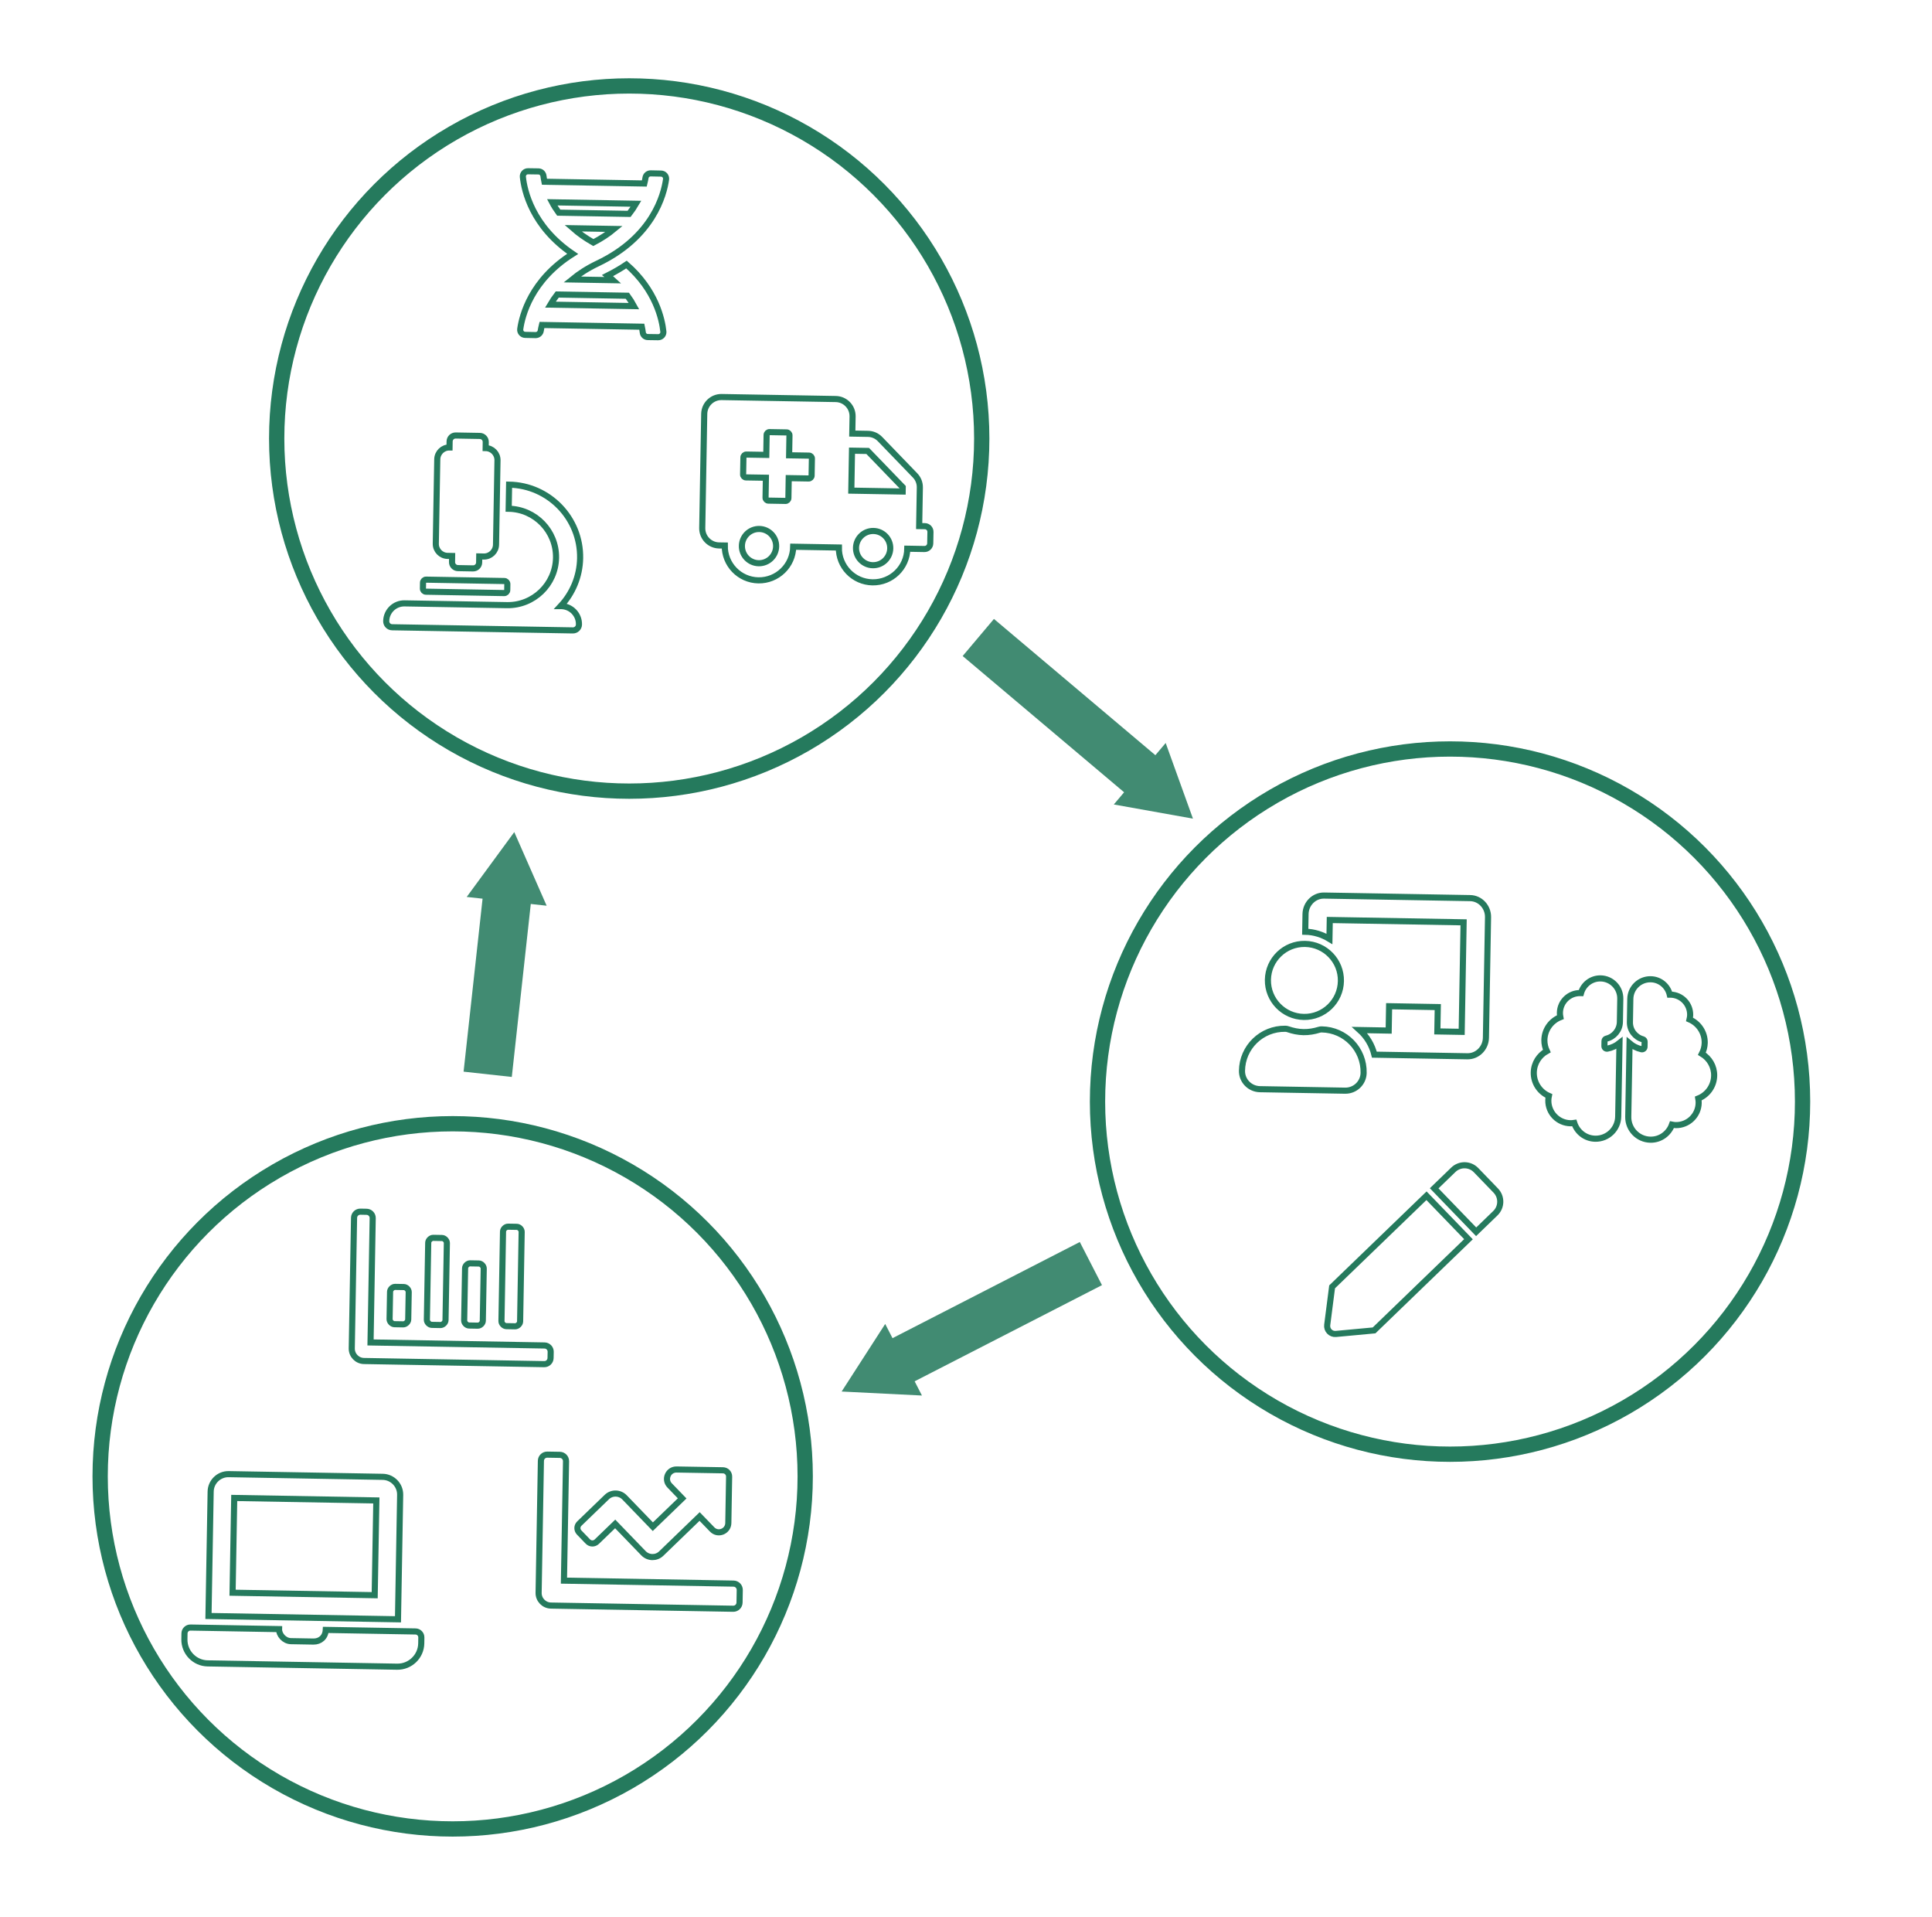 <?xml version="1.0" encoding="utf-8"?>
<!-- Generator: Adobe Illustrator 24.0.0, SVG Export Plug-In . SVG Version: 6.00 Build 0)  -->
<svg version="1.1" id="Layer_1" xmlns="http://www.w3.org/2000/svg" xmlns:xlink="http://www.w3.org/1999/xlink" x="0px" y="0px"
	 viewBox="0 0 632 627" style="enable-background:new 0 0 632 627;" xml:space="preserve">
<style type="text/css">
	.st0{fill:none;stroke:#257A5D;stroke-width:5;stroke-miterlimit:10;}
	.st1{fill:#418B72;}
	.st2{fill:none;stroke:#257A5D;stroke-width:2;stroke-miterlimit:10;}
</style>
<circle class="st0" cx="148.08" cy="482.83" r="115.32"/>
<circle class="st0" cx="474.34" cy="360.27" r="115.32"/>
<circle class="st0" cx="205.83" cy="143.42" r="115.32"/>
<g>
	<g>
		<g>
			<polygon class="st1" points="353.23,406.19 291.96,437.64 289.57,432.99 275.32,455.09 301.59,456.4 299.2,451.75 360.48,420.3 
							"/>
		</g>
	</g>
</g>
<g>
	<g>
		<g>
			<polygon class="st1" points="167.42,352.21 173.63,295.64 178.82,296.21 168.23,272.13 152.67,293.34 157.86,293.91 
				151.65,350.48 			"/>
		</g>
	</g>
</g>
<g>
	<g>
		<g>
			<polygon class="st1" points="314.91,214.55 367.72,259.11 364.35,263.1 390.24,267.73 381.32,242.99 377.95,246.98 
				325.14,202.42 			"/>
		</g>
	</g>
</g>
<path class="st2" d="M170.18,107.63c-0.13,0.99,0.63,1.87,1.63,1.89l3.38,0.07c0.85,0.01,1.57-0.59,1.7-1.42
	c0.08-0.51,0.21-1.16,0.39-1.89l32.66,0.57c0.15,0.72,0.28,1.39,0.33,1.9c0.1,0.84,0.8,1.48,1.65,1.48l3.38,0.05
	c1,0.02,1.8-0.84,1.7-1.83c-0.41-3.97-2.44-13.54-12.06-21.94c-1.86,1.26-3.92,2.46-6.18,3.6c0.64,0.49,1.18,1,1.75,1.52
	l-13.35-0.23c2.26-1.85,4.98-3.64,8.32-5.23c18.16-8.63,21.7-22.51,22.4-27.51c0.13-0.99-0.63-1.87-1.63-1.89l-3.39-0.07
	c-0.85-0.01-1.57,0.59-1.7,1.42c-0.08,0.51-0.21,1.16-0.39,1.89l-32.67-0.57c-0.15-0.74-0.26-1.38-0.32-1.9
	c-0.1-0.84-0.8-1.48-1.65-1.48l-3.38-0.05c-1-0.02-1.8,0.84-1.71,1.83c0.47,4.5,2.99,16.15,16.29,25.19
	C173.75,91.59,170.81,103.15,170.18,107.63z M194.1,79.33c-2.6-1.48-4.8-3.05-6.65-4.68l13.44,0.23
	C199.01,76.44,196.75,77.95,194.1,79.33L194.1,79.33z M208.04,66.64c-0.63,1.08-1.38,2.18-2.25,3.31l-23.02-0.4
	c-0.85-1.16-1.56-2.29-2.14-3.39L208.04,66.64z M180.03,99.63c0.63-1.08,1.38-2.18,2.25-3.31l22.95,0.4
	c0.85,1.16,1.57,2.29,2.16,3.39L180.03,99.63z"/>
<path class="st2" d="M239.97,517.91l-55.49-0.97l0.68-39.05c0.02-1.14-0.88-2.07-2.02-2.09l-4.11-0.07
	c-1.14-0.02-2.07,0.88-2.09,2.02l-0.75,43.16c-0.04,2.27,1.77,4.14,4.04,4.18l59.6,1.04c1.14,0.02,2.07-0.88,2.09-2.02l0.07-4.11
	C242.01,518.87,241.1,517.93,239.97,517.91z M236.5,480.85l-15.17-0.26c-2.75-0.05-4.18,3.25-2.27,5.22l4.09,4.23l-9.59,9.26
	l-9.26-9.59c-1.58-1.63-4.18-1.68-5.81-0.1l-8.98,8.67c-0.82,0.79-0.84,2.09-0.05,2.91l2.85,2.96c0.79,0.82,2.09,0.84,2.91,0.05
	l6.02-5.81l9.26,9.59c1.58,1.63,4.18,1.68,5.81,0.1l12.55-12.12l4.09,4.23c1.91,1.98,5.25,0.66,5.3-2.09l0.26-15.16
	C238.54,481.8,237.64,480.87,236.5,480.85z"/>
<path class="st2" d="M432.39,336.66c-0.3-0.01-0.6,0.03-0.88,0.12c-1.62,0.5-3.32,0.8-5.11,0.77c-1.78-0.03-3.47-0.4-5.08-0.95
	c-0.28-0.1-0.58-0.15-0.87-0.15c-7.72-0.13-14.08,6.03-14.17,13.76c-0.04,3.27,2.6,5.94,5.87,6L440,356.7
	c3.27,0.06,6-2.52,6.07-5.79C446.25,343.18,440.11,336.8,432.39,336.66z M426.49,332.58c6.59,0.12,12.03-5.14,12.15-11.73
	c0.12-6.59-5.14-12.03-11.73-12.15c-6.59-0.12-12.03,5.14-12.15,11.73C414.65,327.02,419.9,332.46,426.49,332.58z M480.91,293.72
	l-47.76-0.83c-3.29-0.06-6.02,2.66-6.08,6.06l-0.1,5.77c2.91,0.05,5.59,0.94,7.92,2.35l0.11-6.19l43.78,0.76l-0.63,35.82l-7.96-0.14
	l0.14-7.96l-15.92-0.28l-0.14,7.96l-9.48-0.17c2.34,2.12,4.03,4.89,4.8,8.05l30.41,0.53c3.29,0.06,6.02-2.66,6.08-6.06l0.69-39.4
	C486.83,296.59,484.2,293.77,480.91,293.72z"/>
<path class="st2" d="M302.55,172.08l-1.87-0.03l0.22-12.61c0.03-1.48-0.54-2.92-1.58-3.98l-11.45-11.86
	c-1.03-1.07-2.44-1.69-3.93-1.71l-5.14-0.09l0.1-5.6c0.05-3.09-2.41-5.64-5.5-5.7l-37.33-0.65c-3.09-0.05-5.64,2.41-5.7,5.5
	l-0.65,37.33c-0.05,3.09,2.41,5.64,5.5,5.7l1.87,0.03c-0.11,6.18,4.82,11.29,11,11.39c6.18,0.11,11.29-4.82,11.39-11l14.93,0.26
	c-0.11,6.18,4.82,11.29,11,11.39c6.18,0.11,11.29-4.82,11.39-11l5.6,0.1c1.03,0.02,1.88-0.81,1.9-1.83l0.07-3.73
	C304.4,172.95,303.57,172.1,302.55,172.08z M248.19,184.2c-3.09-0.05-5.56-2.61-5.5-5.7s2.61-5.56,5.7-5.5
	c3.09,0.05,5.56,2.61,5.5,5.7C253.83,181.79,251.28,184.25,248.19,184.2z M265.49,155.56c-0.01,0.51-0.44,0.93-0.95,0.92l-6.53-0.11
	l-0.11,6.53c-0.01,0.51-0.44,0.93-0.95,0.92l-5.6-0.1c-0.51-0.01-0.93-0.44-0.92-0.95l0.11-6.53l-6.53-0.11
	c-0.51-0.01-0.93-0.44-0.92-0.95l0.1-5.6c0.01-0.51,0.44-0.93,0.95-0.92l6.53,0.11l0.11-6.53c0.01-0.51,0.44-0.93,0.95-0.92l5.6,0.1
	c0.51,0.01,0.93,0.44,0.92,0.95l-0.11,6.53l6.53,0.11c0.51,0.01,0.93,0.44,0.92,0.95L265.49,155.56z M285.52,184.85
	c-3.09-0.05-5.56-2.61-5.5-5.7s2.61-5.56,5.7-5.5c3.09,0.05,5.56,2.61,5.5,5.7C291.16,182.44,288.61,184.91,285.52,184.85z
	 M295.28,160.75l-16.8-0.29l0.23-13.07l5.14,0.09l11.45,11.86L295.28,160.75z"/>
<path class="st2" d="M146.42,181.8l1.48,0.03l-0.03,1.97c-0.02,1.09,0.85,1.99,1.94,2l4.93,0.09c1.09,0.02,1.99-0.85,2-1.94
	l0.03-1.97l1.48,0.03c2.18,0.04,3.97-1.7,4.01-3.87l0.48-27.59c0.04-2.18-1.7-3.97-3.87-4.01l0.03-1.97c0.02-1.09-0.85-1.99-1.94-2
	l-7.88-0.14c-1.09-0.02-1.99,0.85-2,1.94l-0.03,1.97c-2.18-0.04-3.97,1.7-4.01,3.87l-0.48,27.59
	C142.51,179.97,144.25,181.77,146.42,181.8z M183.58,198.22l-0.16,0c3.83-4.12,6.24-9.6,6.35-15.66
	c0.23-13.04-10.19-23.83-23.23-24.06l-0.14,7.88c8.69,0.15,15.64,7.35,15.49,16.04s-7.35,15.64-16.04,15.49l-33.5-0.58
	c-3.26-0.06-5.96,2.54-6.01,5.81c-0.02,1.09,0.85,1.99,1.94,2l59.11,1.03c1.09,0.02,1.99-0.85,2-1.94
	C189.45,200.97,186.85,198.28,183.58,198.22z M139.32,193.51l25.61,0.45c0.54,0.01,0.99-0.42,1-0.97l0.03-1.97
	c0.01-0.54-0.42-0.99-0.97-1l-25.61-0.45c-0.54-0.01-0.99,0.42-1,0.97l-0.03,1.97C138.34,193.05,138.78,193.5,139.32,193.51z"/>
<path class="st2" d="M523.59,319.98c-3.06-0.05-5.64,2.01-6.42,4.83c-0.08,0-0.15-0.03-0.22-0.03c-3.62-0.06-6.61,2.82-6.67,6.44
	c-0.01,0.5,0.05,0.98,0.14,1.44c-3,1.17-5.16,4.06-5.22,7.49c-0.02,1.29,0.28,2.5,0.79,3.59c-2.48,1.37-4.2,3.97-4.26,7.01
	c-0.06,3.42,1.98,6.38,4.93,7.66c-0.1,0.47-0.16,0.95-0.17,1.44c-0.07,4.07,3.17,7.43,7.25,7.5c0.42,0.01,0.83-0.04,1.23-0.1
	c0.93,2.94,3.62,5.11,6.88,5.16c4.07,0.07,7.43-3.17,7.5-7.25l0.42-24.03c-1.13,0.9-2.48,1.54-3.96,1.82
	c-0.51,0.1-0.98-0.31-0.97-0.83l0.03-1.66c0.01-0.37,0.25-0.69,0.61-0.77c2.49-0.59,4.37-2.79,4.42-5.46l0.13-7.59
	C530.09,323.03,527.21,320.04,523.59,319.98z M560.74,351.78c0.05-3.04-1.58-5.69-4.01-7.15c0.55-1.08,0.89-2.27,0.92-3.56
	c0.06-3.42-1.99-6.39-4.96-7.67c0.11-0.46,0.19-0.94,0.2-1.44c0.06-3.62-2.82-6.61-6.44-6.67c-0.08,0-0.15,0.02-0.23,0.02
	c-0.67-2.85-3.18-5-6.24-5.05c-3.62-0.06-6.61,2.82-6.67,6.44l-0.13,7.59c-0.05,2.67,1.76,4.94,4.23,5.61
	c0.35,0.1,0.59,0.43,0.58,0.8l-0.03,1.66c-0.01,0.52-0.5,0.9-1,0.79c-1.47-0.33-2.79-1.01-3.9-1.95l-0.42,24.03
	c-0.07,4.07,3.17,7.43,7.25,7.5c3.25,0.06,6.02-2.02,7.05-4.92c0.4,0.08,0.81,0.14,1.23,0.15c4.07,0.07,7.43-3.17,7.5-7.25
	c0.01-0.49-0.04-0.98-0.12-1.45C558.54,358.08,560.68,355.2,560.74,351.78z"/>
<path class="st2" d="M466.64,391.06l13.73,14.22l-30.88,29.82L437,436.26c-1.67,0.16-3.06-1.28-2.84-2.95l1.6-12.45L466.64,391.06z
	 M489.3,389.37l-6.45-6.68c-2.01-2.08-5.33-2.14-7.42-0.13l-6.28,6.07l13.73,14.22l6.28-6.07
	C491.25,394.77,491.31,391.45,489.3,389.37z"/>
<path class="st2" d="M165.64,433.71l2.85,0.05c0.81,0.01,1.64-0.78,1.65-1.6l0.51-29.28c0.01-0.81-0.78-1.64-1.6-1.65l-2.85-0.05
	c-0.81-0.01-1.64,0.78-1.65,1.6l-0.51,29.28C164.03,432.87,164.83,433.7,165.64,433.71z M141.24,433.29l2.85,0.05
	c0.81,0.01,1.64-0.78,1.65-1.6l0.44-25.21c0.01-0.81-0.78-1.64-1.6-1.65l-2.85-0.05c-0.81-0.01-1.64,0.78-1.65,1.6l-0.44,25.21
	C139.63,432.44,140.43,433.27,141.24,433.29z M153.44,433.5l2.85,0.05c0.81,0.01,1.64-0.78,1.65-1.6l0.3-17.08
	c0.01-0.81-0.78-1.64-1.6-1.65l-2.85-0.05c-0.81-0.01-1.64,0.78-1.65,1.6l-0.3,17.08C151.83,432.66,152.63,433.49,153.44,433.5z
	 M178.14,440.03l-56.93-0.99l0.71-40.66c0.02-1.12-0.87-2.05-2-2.07l-2.03-0.04c-1.12-0.02-2.05,0.87-2.07,2l-0.75,42.7
	c-0.04,2.25,1.75,4.1,4,4.14l58.96,1.03c1.12,0.02,2.05-0.87,2.07-2l0.04-2.03C180.16,440.98,179.27,440.05,178.14,440.03z
	 M129.04,433.07l2.85,0.05c0.81,0.01,1.64-0.78,1.65-1.6l0.16-8.95c0.01-0.81-0.78-1.64-1.6-1.65l-2.85-0.05
	c-0.81-0.01-1.64,0.78-1.65,1.6l-0.16,8.95C127.43,432.23,128.23,433.06,129.04,433.07z"/>
<path class="st2" d="M135.93,533.56l-29.36-0.51c-0.13,2.4-1.85,3.84-4.03,3.81l-7.36-0.13c-2.26-0.04-3.96-2.18-3.9-3.94
	l-28.96-0.51c-1.07-0.02-1.95,0.84-1.97,1.9l-0.03,1.94c-0.07,4.26,3.35,7.81,7.61,7.88l61.99,1.08c4.26,0.07,7.81-3.35,7.88-7.61
	l0.03-1.94C137.85,534.46,136.99,533.57,135.93,533.56z M130.9,488.9c0.06-3.2-2.51-5.86-5.71-5.91l-50.37-0.88
	c-3.2-0.06-5.86,2.51-5.91,5.71L68.2,528.5l61.99,1.08L130.9,488.9z M122.57,521.7l-46.49-0.81l0.54-30.99l46.49,0.81L122.57,521.7z
	"/>
</svg>
